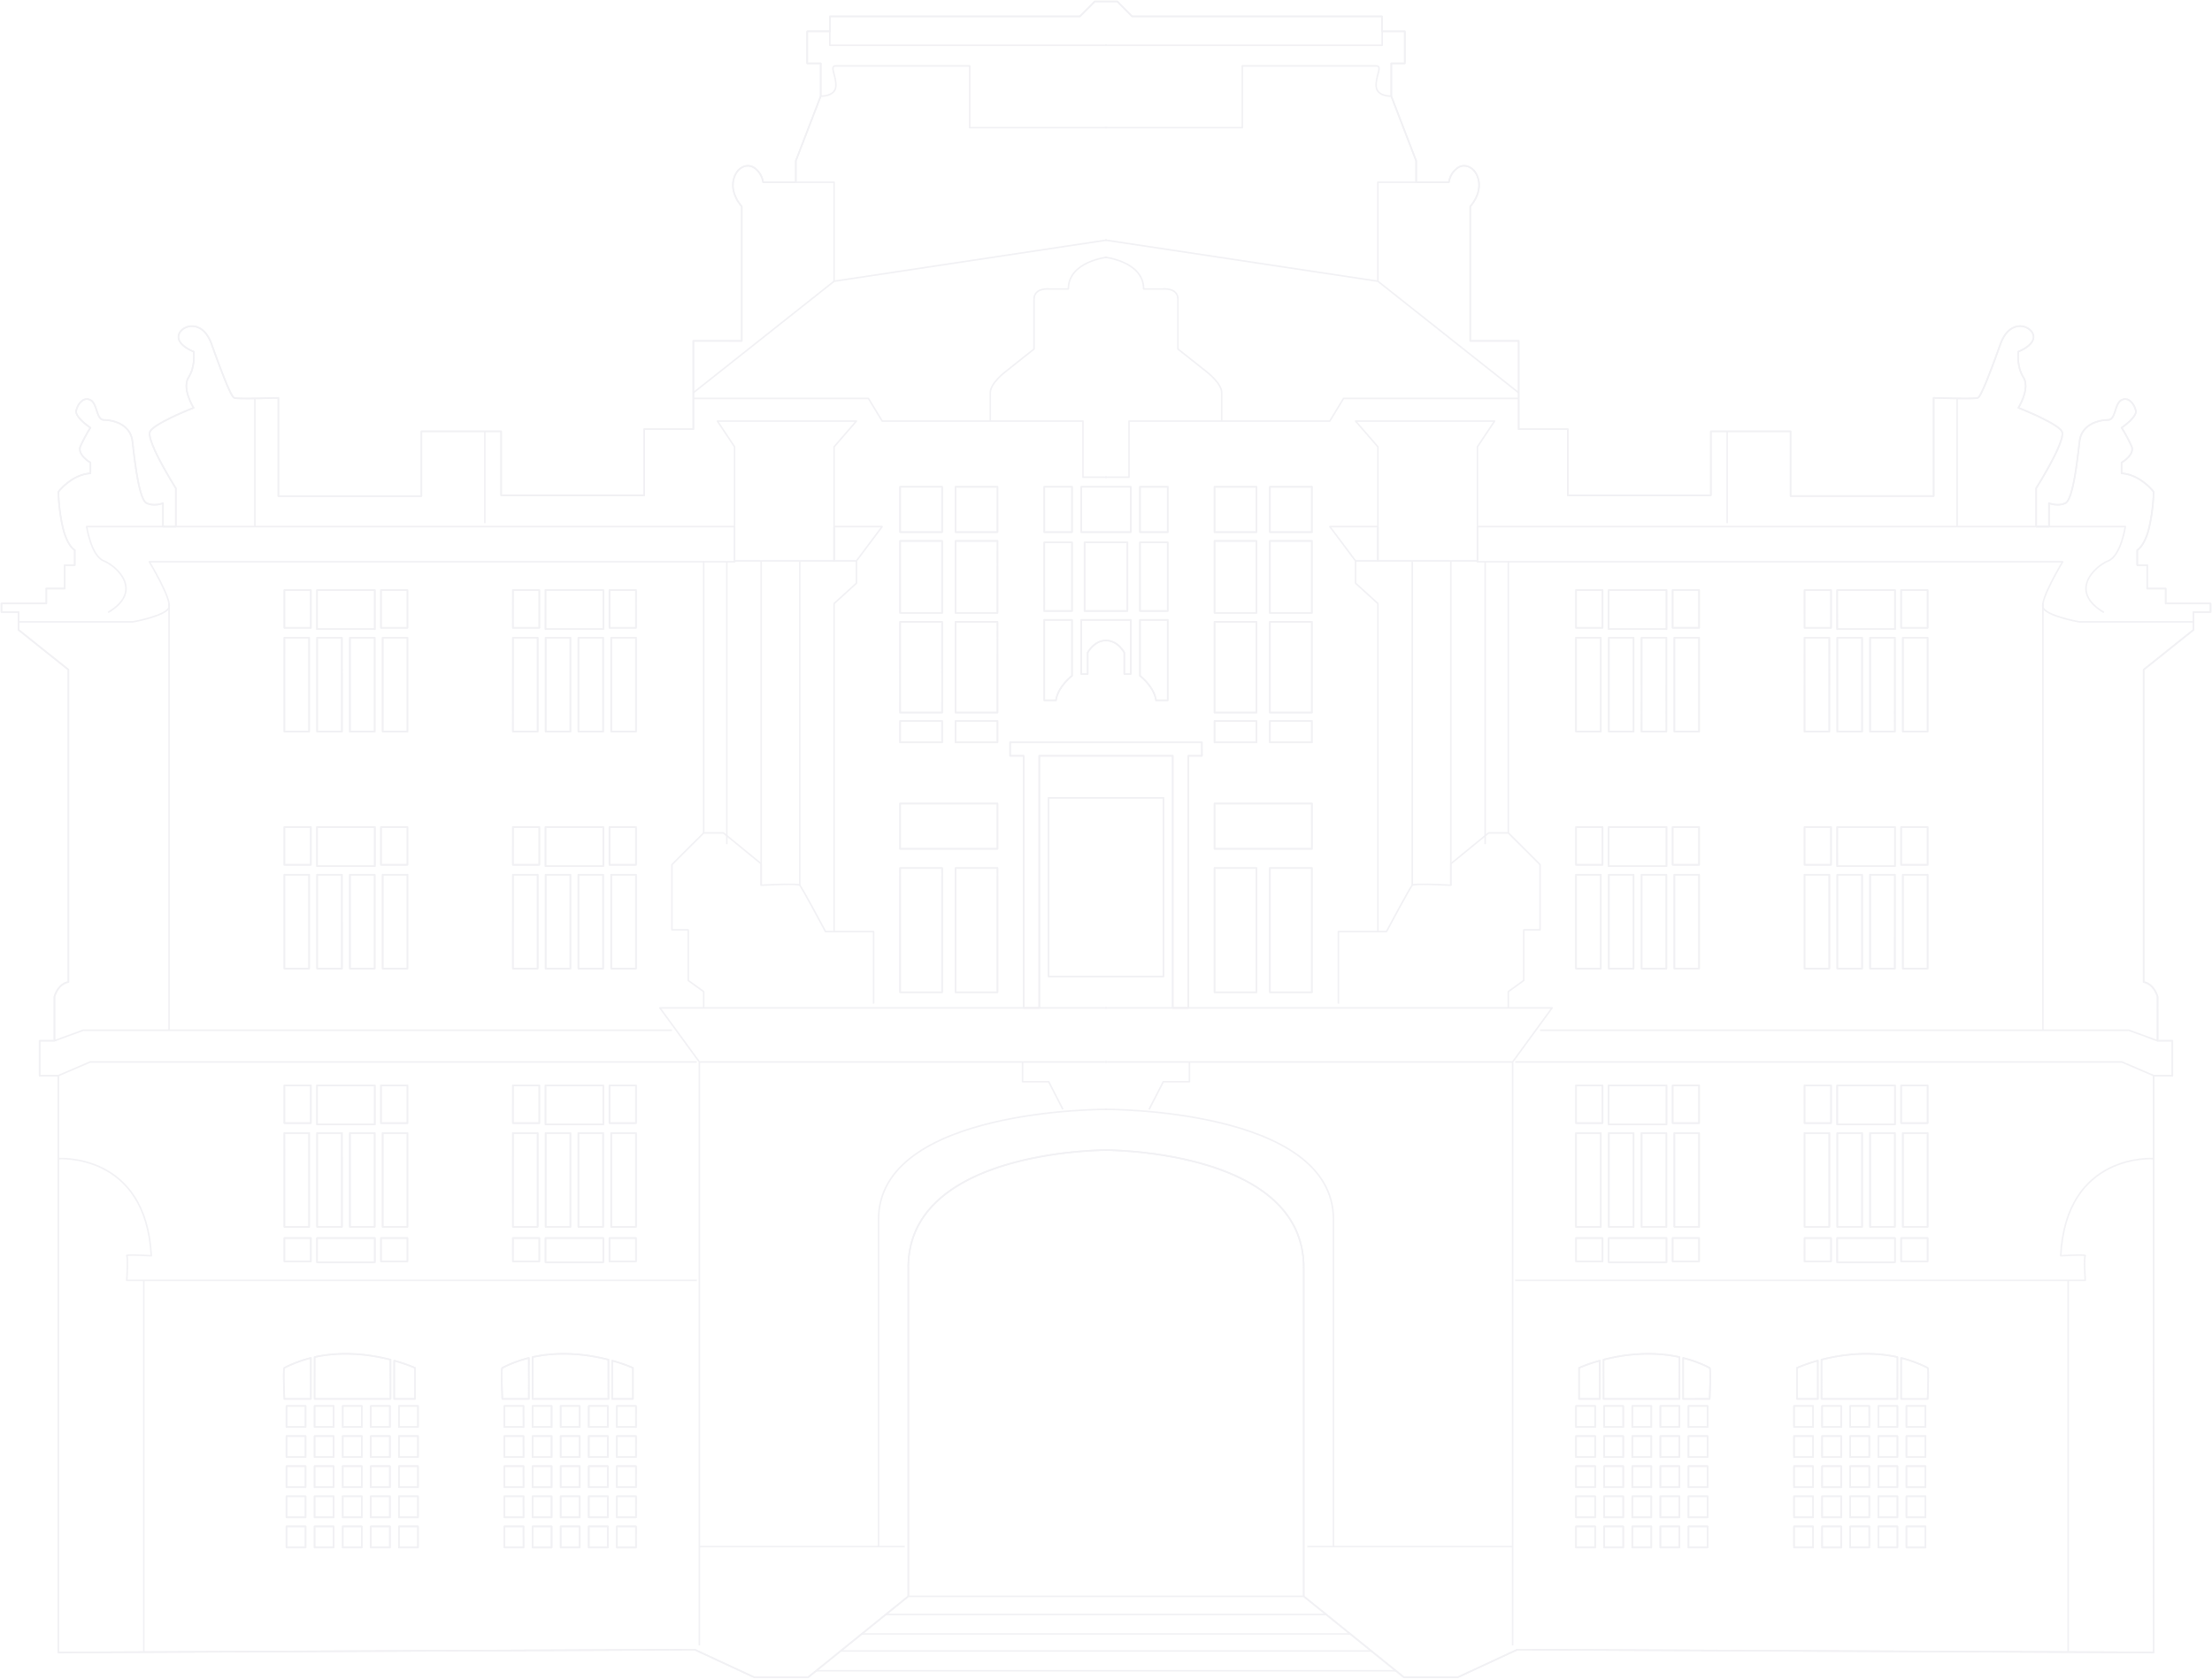 <svg xmlns="http://www.w3.org/2000/svg" xmlns:xlink="http://www.w3.org/1999/xlink" width="1095.961" height="831.99" viewBox="0 0 1095.961 831.99">
  <defs>
    <clipPath id="clip-path">
      <rect id="Rectangle_1450" data-name="Rectangle 1450" width="1095.961" height="831.99" fill="none" stroke="#dcdbe3" stroke-width="1"/>
    </clipPath>
  </defs>
  <g id="Group_1171" data-name="Group 1171" opacity="0.4">
    <g id="Group_1170" data-name="Group 1170" clip-path="url(#clip-path)">
      <path id="Path_263" data-name="Path 263" d="M1072.683,298.743v-7.4h-9.169V279.7h-4.94V272.29s3.882-2.116,6-11.634a88.588,88.588,0,0,0,2.118-17.283s-6.349-8.463-15.873-9.167v-5.295s6.706-3.876,4.942-8.109a71.073,71.073,0,0,0-4.942-9.165s7.768-5.3,7.055-8.463-3.527-7.061-7.055-5.3-2.818,9.878-6.7,9.878-13.049,1.761-14.109,10.582-3.172,28.917-7.05,30.681-8.113,0-8.113,0v11.638H1008.5V241.61s15.163-23.983,12.7-28.21-21.508-11.642-21.508-11.642,5.988-9.526,2.465-15.167-2.465-12.694-2.465-12.694,8.463-3.175,7.4-8.111-11.632-8.463-16.223,4.231-9.519,26.095-11.283,26.8-21.869,0-21.869,0v48.666H886.824V213.4h-39.5v31.737H776.44v-32.8H752.1v-43.73H728.12V101.951s5.289-5.644,4.231-12.343-6.7-9.521-10.58-6.7a10.568,10.568,0,0,0-4.231,7.059H701.316V79.381L688.972,47.289V31.062h6.7V15.189H684.385v-7.4H560.6L553.19.375h-11.1l-7.4,7.411H410.89v7.4H399.607V31.062h6.7V47.289L393.962,79.381V89.963H377.738a10.568,10.568,0,0,0-4.231-7.059c-3.88-2.816-9.522,0-10.58,6.7s4.231,12.343,4.231,12.343v66.655H343.173v43.73h-24.33v32.8H247.952V213.4h-39.5v32.088H137.566V196.822s-20.1.7-21.865,0-6.7-14.109-11.289-26.8-15.163-9.171-16.223-4.231,7.4,8.111,7.4,8.111,1.058,7.052-2.465,12.694,2.465,15.167,2.465,15.167-19.041,7.407-21.51,11.642,12.7,28.21,12.7,28.21v19.045H80.431V249.017s-4.229,1.762-8.111,0-5.994-21.869-7.052-30.681-10.229-10.582-14.109-10.582-3.174-8.108-6.7-9.878-6.347,2.118-7.052,5.3,7.052,8.463,7.052,8.463a71.5,71.5,0,0,0-4.934,9.165c-1.766,4.233,4.934,8.109,4.934,8.109v5.295c-9.521.7-15.866,9.167-15.866,9.167A88.741,88.741,0,0,0,30.7,260.655c2.118,9.519,5.994,11.634,5.994,11.634V279.7h-4.94v11.638H22.592v7.4H.375v4.235H8.838v8.814l24.7,19.75V486.3c-5.394,1.081-6.9,7.336-6.9,7.336v21.781H19.3v17.3h9.213V818.552l315.37-1.371,29.623,13.752h26.452l49.726-40.2V627.793c0-56.568,91.285-58.1,97.949-58.191,6.67.1,97.959,1.623,97.959,58.191V790.729l49.726,40.2h26.452l29.621-13.752,315.37,1.371V532.719h9.213v-17.3h-7.332V493.636s-1.508-6.255-6.9-7.336V331.542l24.7-19.75v-8.814h8.465v-4.235Zm-884.276-6.66h13.126v18.694H188.407Zm13.126,70.127h-12.27V315.686h12.27Zm-13.126,47.316h13.126V428.22H188.407Zm13.126,70.129h-12.27v-46.53h12.27ZM188.407,537.54h13.126v18.694H188.407Zm13.126,70.119h-12.27V561.132h12.27Zm-13.126,5.528h13.126v11.55H188.407Zm-31.678-321.1h28.632v19.356H156.729ZM185.3,362.21H173.03V315.686H185.3Zm-16.238,0H156.79V315.686h12.268Zm-12.329,47.316h28.632v19.354H156.729ZM185.3,479.655H173.03v-46.53H185.3Zm-16.238,0H156.79v-46.53h12.268ZM156.729,537.54h28.632v19.354H156.729ZM185.3,607.659H173.03V561.132H185.3Zm-16.238,0H156.79V561.132h12.268Zm-12.329,5.528h28.632v11.961H156.729Zm-16.173-297.5h12.272V362.21H140.556Zm0,117.439h12.272v46.53H140.556Zm0,128.006h12.272v46.528H140.556ZM151.05,766.525H141.6V756.084h9.452Zm0-14.917H141.6V741.161h9.452Zm0-14.922H141.6V726.245h9.452Zm0-14.915H141.6V711.328h9.452Zm0-14.915H141.6V696.413h9.452Zm2.631-13.928H140.556s-.686-15.064,0-15.413a60.873,60.873,0,0,1,13.126-4.9Zm0-68.191H140.556v-11.55h13.126Zm0-68.5H140.556V537.54h13.126Zm0-128.014H140.556V409.526h13.126Zm0-117.443H140.556V292.083h13.126ZM164.97,766.525h-9.448V756.084h9.448Zm0-14.917h-9.448V741.161h9.448Zm0-14.922h-9.448V726.245h9.448Zm0-14.915h-9.448V711.328h9.448Zm0-14.915h-9.448V696.413h9.448ZM178.9,766.525H169.45V756.084H178.9Zm0-14.917H169.45V741.161H178.9Zm0-14.922H169.45V726.245H178.9Zm0-14.915H169.45V711.328H178.9Zm0-14.915H169.45V696.413H178.9Zm13.928,59.669h-9.45V756.084h9.45Zm0-14.917h-9.45V741.161h9.45Zm0-14.922h-9.45V726.245h9.45Zm0-14.915h-9.45V711.328h9.45Zm0-14.915h-9.45V696.413h9.45Zm.3-13.928h-37.6V672.176c14.376-3.154,28.2-1.127,37.6,1.287Zm1.846-18.971a75.947,75.947,0,0,1,10.281,3.557v15.413H194.97Zm11.776,92.567H197.3V756.084h9.45Zm0-14.917H197.3V741.161h9.45Zm0-14.922H197.3V726.245h9.45Zm0-14.915H197.3V711.328h9.45Zm0-14.915H197.3V696.413h9.45Zm63.192-414.773h28.629v19.356H269.937ZM298.5,362.21H286.238V315.686H298.5Zm-16.236,0H270V315.686h12.27Zm-12.331,47.316h28.629v19.354H269.937ZM298.5,479.655H286.238v-46.53H298.5Zm-16.236,0H270v-46.53h12.27ZM269.937,537.54h28.629v19.354H269.937ZM298.5,607.659H286.238V561.132H298.5Zm-16.236,0H270V561.132h12.27Zm-12.331,5.528h28.629v11.961H269.937Zm-16.173-321.1h13.124v18.694H253.764Zm0,23.6h12.272V362.21H253.764Zm0,93.84h13.124V428.22H253.764Zm0,23.6h12.272v46.53H253.764Zm0,104.415h13.124v18.694H253.764Zm0,23.591h12.272v46.528H253.764Zm0,52.056h13.124v11.55H253.764Zm5.283,153.337H249.6V756.084h9.448Zm0-14.917H249.6V741.161h9.448Zm0-14.922H249.6V726.245h9.448Zm0-14.915H249.6V711.328h9.448Zm0-14.915H249.6V696.413h9.448Zm2.629-13.928H248.551s-.682-15.064,0-15.413a60.873,60.873,0,0,1,13.126-4.9Zm11.293,73.6h-9.448V756.084h9.448Zm0-14.917h-9.448V741.161h9.448Zm0-14.922h-9.448V726.245h9.448Zm0-14.915h-9.448V711.328h9.448Zm0-14.915h-9.448V696.413h9.448Zm13.924,59.669h-9.446V756.084h9.446Zm0-14.917h-9.446V741.161h9.446Zm0-14.922h-9.446V726.245h9.446Zm0-14.915h-9.446V711.328h9.446Zm0-14.915h-9.446V696.413h9.446Zm13.926,59.669h-9.446V756.084h9.446Zm0-14.917h-9.446V741.161h9.446Zm0-14.922h-9.446V726.245h9.446Zm0-14.915h-9.446V711.328h9.446Zm0-14.915h-9.446V696.413h9.446Zm.306-13.928h-37.6V672.176c14.374-3.154,28.193-1.127,37.6,1.287Zm13.62,73.6H305.3V756.084h9.448Zm-11.778-73.6V673.958a75.7,75.7,0,0,1,10.281,3.557v15.413Zm11.778,58.68H305.3V741.161h9.448Zm0-14.922H305.3V726.245h9.448Zm0-14.915H305.3V711.328h9.448Zm0-14.915H305.3V696.413h9.448Zm0-82.118H301.621v-11.55h13.124Zm0-17.078H302.472V561.132h12.272Zm0-51.426H301.621V537.54h13.124Zm0-76.579H302.472v-46.53h12.272Zm0-51.435H301.621V409.526h13.124Zm0-66.01H302.472V315.686h12.272Zm0-51.433H301.621V292.083h13.124ZM601.4,240.908h20.8v22.455H601.4Zm0,26.816h20.8v35.657H601.4Zm0,40.095h20.8V352.8H601.4Zm0,49.144h20.8v10.6H601.4ZM564.473,240.908h13.756v22.455H564.473Zm0,27.557h13.756v33.977H564.473Zm0,38.392h13.756v39.852h-5.816c-.886-6.7-7.94-12.167-7.94-12.167Zm-29.085-65.949h24.5v22.455h-24.5Zm22.868,27.557v33.979H537.019V268.465h21.237Zm-22.868,38.392h24.5v26.8h-3.174V323.079s-3.028-5.728-8.633-5.992v0c-.153-.006-.3,0-.449,0s-.288-.01-.439,0v0c-5.6.264-8.633,5.992-8.633,5.992v10.578h-3.174Zm-18.34-65.949h13.758v22.455H517.048Zm0,27.557h13.758v33.977H517.048Zm0,38.392h13.758v27.685s-7.055,5.465-7.94,12.167h-5.818Zm-71.419-65.949h20.8v22.455h-20.8Zm0,26.816h20.8v35.657h-20.8Zm0,40.095h20.8V352.8h-20.8Zm0,49.144h20.8v10.6h-20.8Zm20.8,134.439h-20.8V429.845h20.8Zm27.447,0h-20.8V429.845h20.8Zm0-71.1H445.63V397.858h48.244Zm0-52.739h-20.8v-10.6h20.8Zm0-14.768h-20.8V307.817h20.8Zm0-49.417h-20.8V267.724h20.8Zm0-40.018h-20.8V240.908h20.8Zm82.238,220.185h-56.95V395.028h56.95ZM595.154,374.22h-6.7V499.145H580.7V374.22H514.581V499.145h-7.762V374.22h-6.7v-6.654h95.034ZM622.208,491.4H601.4V429.845h20.8Zm27.439,0h-20.8V429.845h20.8Zm0-71.1H601.4V397.858h48.242Zm0-52.739h-20.8v-10.6h20.8Zm0-14.768h-20.8V307.817h20.8Zm0-49.417h-20.8V267.724h20.8Zm0-40.018h-20.8V240.908h20.8Zm178.741,28.72h13.12v18.694h-13.12Zm13.12,70.127H829.241V315.686h12.266Zm-13.12,47.316h13.12V428.22h-13.12Zm13.12,70.129H829.241v-46.53h12.266Zm-13.12,57.885h13.12v18.694h-13.12Zm13.12,70.119H829.241V561.132h12.266Zm-13.12,5.528h13.12v11.55h-13.12ZM796.7,292.083H825.34v19.356H796.7Zm28.575,70.127h-12.27V315.686h12.27Zm-16.238,0H796.767V315.686h12.272ZM796.7,409.526H825.34v19.354H796.7Zm28.575,70.129h-12.27v-46.53h12.27Zm-16.238,0H796.767v-46.53h12.272ZM796.7,537.54H825.34v19.354H796.7Zm28.575,70.119h-12.27V561.132h12.27Zm-16.238,0H796.767V561.132h12.272ZM796.7,613.187H825.34v11.961H796.7Zm-16.169-297.5H792.8V362.21h-12.27Zm0,117.439H792.8v46.53h-12.27Zm0,128.006H792.8v46.528h-12.27Zm9.448,205.393h-9.448V756.084h9.448Zm0-14.917h-9.448V741.161h9.448Zm0-14.922h-9.448V726.245h9.448Zm0-14.915h-9.448V711.328h9.448Zm0-14.915h-9.448V696.413h9.448Zm2.324-13.928H782.029V677.515a75.892,75.892,0,0,1,10.275-3.557Zm1.356-68.191H780.534v-11.55H793.66Zm0-68.5H780.534V537.54H793.66Zm0-128.014H780.534V409.526H793.66Zm0-117.443H780.534V292.083H793.66ZM803.9,766.525h-9.448V756.084H803.9Zm0-14.917h-9.448V741.161H803.9Zm0-14.922h-9.448V726.245H803.9Zm0-14.915h-9.448V711.328H803.9Zm0-14.915h-9.448V696.413H803.9Zm13.924,59.669h-9.444V756.084h9.444Zm0-14.917h-9.444V741.161h9.444Zm0-14.922h-9.444V726.245h9.444Zm0-14.915h-9.444V711.328h9.444Zm0-14.915h-9.444V696.413h9.444Zm13.926,59.669h-9.446V756.084h9.446Zm0-14.917h-9.446V741.161h9.446Zm0-14.922h-9.446V726.245h9.446Zm0-14.915h-9.446V711.328h9.446Zm0-14.915h-9.446V696.413h9.446Zm0-13.928h-37.6V673.463c9.406-2.414,23.227-4.441,37.6-1.287Zm13.926,73.6h-9.45V756.084h9.45Zm0-14.917h-9.45V741.161h9.45Zm0-14.922h-9.45V726.245h9.45Zm0-14.915h-9.45V711.328h9.45Zm0-14.915h-9.45V696.413h9.45Zm1.045-13.928H833.6V672.619a60.8,60.8,0,0,1,13.12,4.9C847.407,677.865,846.722,692.928,846.722,692.928ZM941.6,292.083h13.124v18.694H941.6Zm13.124,70.127h-12.27V315.686h12.27ZM941.6,409.526h13.124V428.22H941.6Zm13.124,70.129h-12.27v-46.53h12.27ZM941.6,537.54h13.124v18.694H941.6Zm13.124,70.119h-12.27V561.132h12.27ZM941.6,613.187h13.124v11.55H941.6Zm-31.682-321.1h28.634v19.356H909.914Zm28.573,70.127H926.211V315.686h12.276Zm-16.238,0H909.975V315.686h12.274Zm-12.335,47.316h28.634v19.354H909.914Zm28.573,70.129H926.211v-46.53h12.276Zm-16.238,0H909.975v-46.53h12.274ZM909.914,537.54h28.634v19.354H909.914Zm28.573,70.119H926.211V561.132h12.276Zm-16.238,0H909.975V561.132h12.274Zm-12.335,5.528h28.634v11.961H909.914Zm-16.171-321.1h13.124v18.694H893.742Zm0,23.6h12.27V362.21h-12.27Zm0,93.84h13.124V428.22H893.742Zm0,23.6h12.27v46.53h-12.27Zm0,104.415h13.124v18.694H893.742Zm0,23.591h12.27v46.528h-12.27Zm0,52.056h13.124v11.55H893.742Zm4.235,153.337h-9.444V756.084h9.444Zm0-14.917h-9.444V741.161h9.444Zm0-14.922h-9.444V726.245h9.444Zm0-14.915h-9.444V711.328h9.444Zm0-14.915h-9.444V696.413h9.444Zm2.326-13.928H890.028V677.515a75.892,75.892,0,0,1,10.275-3.557Zm11.6,73.6h-9.448V756.084H911.9Zm0-14.917h-9.448V741.161H911.9Zm0-14.922h-9.448V726.245H911.9Zm0-14.915h-9.448V711.328H911.9Zm0-14.915h-9.448V696.413H911.9Zm13.922,59.669h-9.45V756.084h9.45Zm0-14.917h-9.45V741.161h9.45Zm0-14.922h-9.45V726.245h9.45Zm0-14.915h-9.45V711.328h9.45Zm0-14.915h-9.45V696.413h9.45Zm13.922,59.669H930.3V756.084h9.45Zm0-14.917H930.3V741.161h9.45Zm0-14.922H930.3V726.245h9.45Zm0-14.915H930.3V711.328h9.45Zm0-14.915H930.3V696.413h9.45Zm0-13.928h-37.6V673.463c9.406-2.414,23.225-4.441,37.6-1.287Zm13.926,73.6h-9.444V756.084h9.444Zm0-14.917h-9.444V741.161h9.444Zm0-14.922h-9.444V726.245h9.444Zm0-14.915h-9.444V711.328h9.444Zm0-14.915h-9.444V696.413h9.444Zm1.046-13.928H941.6V672.619a60.857,60.857,0,0,1,13.124,4.9C955.406,677.865,954.719,692.928,954.719,692.928Z" transform="translate(0.341 0.341)" fill="none" stroke="#dcdbe3" stroke-linejoin="round" stroke-width="0.75"/>
      <path id="Path_264" data-name="Path 264" d="M4.807,183.866H61.533s16.58-2.975,17.853-7.227S69.61,154.1,69.61,154.1H359.577V136.668H38.57s2.129,14.462,8.5,17.011,19.981,14.882,2.127,25.508" transform="translate(4.372 124.294)" fill="none" stroke="#dcdbe3" stroke-linejoin="round" stroke-width="0.75"/>
      <line id="Line_75" data-name="Line 75" y2="45.525" transform="translate(240.223 213.741)" fill="none" stroke="#dcdbe3" stroke-linejoin="round" stroke-width="0.75"/>
      <line id="Line_76" data-name="Line 76" y2="63.514" transform="translate(126.295 197.448)" fill="none" stroke="#dcdbe3" stroke-linejoin="round" stroke-width="0.75"/>
      <path id="Path_265" data-name="Path 265" d="M206.5,47.293h18.967V96.356L360.62,75.95" transform="translate(187.804 43.011)" fill="none" stroke="#dcdbe3" stroke-linejoin="round" stroke-width="0.75"/>
      <path id="Path_266" data-name="Path 266" d="M212.964,32.079s7.046.328,7.472-4.774-3.4-10.206,0-10.206h66.329V47.708h67.977" transform="translate(193.682 15.551)" fill="none" stroke="#dcdbe3" stroke-linejoin="round" stroke-width="0.75"/>
      <path id="Path_267" data-name="Path 267" d="M352.6,15.049H215.319V8.133" transform="translate(195.824 7.397)" fill="none" stroke="#dcdbe3" stroke-linejoin="round" stroke-width="0.75"/>
      <line id="Line_77" data-name="Line 77" y1="55.271" x2="69.756" transform="translate(343.514 139.367)" fill="none" stroke="#dcdbe3" stroke-linejoin="round" stroke-width="0.75"/>
      <path id="Path_268" data-name="Path 268" d="M384.811,142.461H372.957V114.627H273.468L266.663,103.4H179.9" transform="translate(163.613 94.043)" fill="none" stroke="#dcdbe3" stroke-linejoin="round" stroke-width="0.75"/>
      <path id="Path_269" data-name="Path 269" d="M314.731,66.756s-19.085,2.119-19.085,15.724h-9.351s-7.655-.85-7.655,5.106v24.657l-14.455,11.48s-7.227,5.526-7.227,10.2V147.96" transform="translate(233.693 60.712)" fill="none" stroke="#dcdbe3" stroke-linejoin="round" stroke-width="0.75"/>
      <path id="Path_270" data-name="Path 270" d="M186.149,109.282h68.88l-11.054,12.751v56.552H194.654V122.034Z" transform="translate(169.295 99.388)" fill="none" stroke="#dcdbe3" stroke-linejoin="round" stroke-width="0.75"/>
      <path id="Path_271" data-name="Path 271" d="M216.433,136.668h23.8L227.487,153.68H216.433Z" transform="translate(196.837 124.294)" fill="none" stroke="#dcdbe3" stroke-linejoin="round" stroke-width="0.75"/>
      <line id="Line_78" data-name="Line 78" y2="211.465" transform="translate(83.764 299.077)" fill="none" stroke="#dcdbe3" stroke-linejoin="round" stroke-width="0.75"/>
      <path id="Path_272" data-name="Path 272" d="M14.125,272.592,28.4,267.375H320.062" transform="translate(12.846 243.167)" fill="none" stroke="#dcdbe3" stroke-linejoin="round" stroke-width="0.75"/>
      <path id="Path_273" data-name="Path 273" d="M15.111,282.4,30.9,275.614H331.5" transform="translate(13.743 250.659)" fill="none" stroke="#dcdbe3" stroke-linejoin="round" stroke-width="0.75"/>
      <path id="Path_274" data-name="Path 274" d="M392.7,261.585H171.229l19.561,26.788H392.7" transform="translate(155.726 237.901)" fill="none" stroke="#dcdbe3" stroke-linejoin="round" stroke-width="0.75"/>
      <path id="Path_275" data-name="Path 275" d="M190.082,302.893v-8.077l-7.653-5.528V264.205h-8.083V231.889l15.736-15.724h9.782l18.705,15.3V242.1s18.069-1.069,19.131,0,12.753,22.956,12.753,22.956h23.809v35.718" transform="translate(158.561 196.593)" fill="none" stroke="#dcdbe3" stroke-linejoin="round" stroke-width="0.75"/>
      <line id="Line_79" data-name="Line 79" y2="134.785" transform="translate(348.642 277.974)" fill="none" stroke="#dcdbe3" stroke-linejoin="round" stroke-width="0.75"/>
      <line id="Line_80" data-name="Line 80" y2="139.94" transform="translate(360.124 278.397)" fill="none" stroke="#dcdbe3" stroke-linejoin="round" stroke-width="0.75"/>
      <line id="Line_81" data-name="Line 81" y1="160.719" transform="translate(377.129 277.974)" fill="none" stroke="#dcdbe3" stroke-linejoin="round" stroke-width="0.75"/>
      <line id="Line_82" data-name="Line 82" y1="160.297" transform="translate(396.26 278.396)" fill="none" stroke="#dcdbe3" stroke-linejoin="round" stroke-width="0.75"/>
      <path id="Path_276" data-name="Path 276" d="M227.487,145.577v11.056L216.433,166.68V329.252" transform="translate(196.837 132.396)" fill="none" stroke="#dcdbe3" stroke-linejoin="round" stroke-width="0.75"/>
      <line id="Line_83" data-name="Line 83" y2="289.134" transform="translate(346.516 526.273)" fill="none" stroke="#dcdbe3" stroke-linejoin="round" stroke-width="0.75"/>
      <path id="Path_277" data-name="Path 277" d="M15.111,300.72s43.455-3.179,46.1,48.136c0,0-12.961-.8-12.167,0s0,12.169,0,12.169H331.5" transform="translate(13.743 273.458)" fill="none" stroke="#dcdbe3" stroke-linejoin="round" stroke-width="0.75"/>
      <line id="Line_84" data-name="Line 84" y1="184.223" transform="translate(71.254 634.485)" fill="none" stroke="#dcdbe3" stroke-linejoin="round" stroke-width="0.75"/>
      <path id="Path_278" data-name="Path 278" d="M265.338,275.614v9.794h12.938l7.027,13.687" transform="translate(241.314 250.66)" fill="none" stroke="#dcdbe3" stroke-linejoin="round" stroke-width="0.75"/>
      <path id="Path_279" data-name="Path 279" d="M341.1,287.911s-113.139-.714-113.139,54.553V504.6" transform="translate(207.322 261.843)" fill="none" stroke="#dcdbe3" stroke-linejoin="round" stroke-width="0.75"/>
      <line id="Line_85" data-name="Line 85" x1="101.684" transform="translate(346.515 766.445)" fill="none" stroke="#dcdbe3" stroke-linejoin="round" stroke-width="0.75"/>
      <path id="Path_280" data-name="Path 280" d="M738.131,183.866H681.4s-16.588-2.975-17.861-7.227,9.78-22.535,9.78-22.535H383.359V136.668H704.368s-2.133,14.462-8.507,17.011-19.986,14.882-2.129,25.508" transform="translate(348.649 124.294)" fill="none" stroke="#dcdbe3" stroke-linejoin="round" stroke-width="0.75"/>
      <line id="Line_86" data-name="Line 86" y2="45.525" transform="translate(855.738 213.741)" fill="none" stroke="#dcdbe3" stroke-linejoin="round" stroke-width="0.75"/>
      <line id="Line_87" data-name="Line 87" y2="63.514" transform="translate(969.662 197.448)" fill="none" stroke="#dcdbe3" stroke-linejoin="round" stroke-width="0.75"/>
      <path id="Path_281" data-name="Path 281" d="M440.871,47.293H421.9V96.356L286.749,75.95" transform="translate(260.786 43.011)" fill="none" stroke="#dcdbe3" stroke-linejoin="round" stroke-width="0.75"/>
      <path id="Path_282" data-name="Path 282" d="M428.526,32.079s-7.048.328-7.47-4.774,3.395-10.206,0-10.206H354.726V47.708H286.749" transform="translate(260.787 15.551)" fill="none" stroke="#dcdbe3" stroke-linejoin="round" stroke-width="0.75"/>
      <path id="Path_283" data-name="Path 283" d="M286.749,15.049H424.029V8.133" transform="translate(260.786 7.397)" fill="none" stroke="#dcdbe3" stroke-linejoin="round" stroke-width="0.75"/>
      <line id="Line_88" data-name="Line 88" x1="69.753" y1="55.271" transform="translate(682.69 139.367)" fill="none" stroke="#dcdbe3" stroke-linejoin="round" stroke-width="0.75"/>
      <path id="Path_284" data-name="Path 284" d="M286.749,142.461H298.6V114.627h99.489l6.8-11.222h86.764" transform="translate(260.786 94.043)" fill="none" stroke="#dcdbe3" stroke-linejoin="round" stroke-width="0.75"/>
      <path id="Path_285" data-name="Path 285" d="M286.749,66.756s19.085,2.119,19.085,15.724h9.351s7.651-.85,7.651,5.106v24.657l14.46,11.48s7.224,5.526,7.224,10.2V147.96" transform="translate(260.787 60.712)" fill="none" stroke="#dcdbe3" stroke-linejoin="round" stroke-width="0.75"/>
      <path id="Path_286" data-name="Path 286" d="M420.616,109.282H351.74L362.8,122.034v56.552h49.319V122.034Z" transform="translate(319.893 99.388)" fill="none" stroke="#dcdbe3" stroke-linejoin="round" stroke-width="0.75"/>
      <path id="Path_287" data-name="Path 287" d="M368.87,136.668H345.061l12.755,17.011H368.87Z" transform="translate(313.819 124.294)" fill="none" stroke="#dcdbe3" stroke-linejoin="round" stroke-width="0.75"/>
      <line id="Line_89" data-name="Line 89" y2="211.465" transform="translate(1012.186 299.077)" fill="none" stroke="#dcdbe3" stroke-linejoin="round" stroke-width="0.75"/>
      <path id="Path_288" data-name="Path 288" d="M705.551,272.592l-14.273-5.217H399.615" transform="translate(363.434 243.167)" fill="none" stroke="#dcdbe3" stroke-linejoin="round" stroke-width="0.75"/>
      <path id="Path_289" data-name="Path 289" d="M709.54,282.4l-15.789-6.788H393.16" transform="translate(357.563 250.659)" fill="none" stroke="#dcdbe3" stroke-linejoin="round" stroke-width="0.75"/>
      <path id="Path_290" data-name="Path 290" d="M286.749,261.585H508.212l-19.555,26.788H286.749" transform="translate(260.786 237.901)" fill="none" stroke="#dcdbe3" stroke-linejoin="round" stroke-width="0.75"/>
      <path id="Path_291" data-name="Path 291" d="M431.472,302.893v-8.077l7.651-5.528V264.205H447.2V231.889l-15.732-15.724H421.69l-18.7,15.3V242.1s-18.073-1.069-19.133,0S371.1,265.055,371.1,265.055H347.288v35.718" transform="translate(315.844 196.593)" fill="none" stroke="#dcdbe3" stroke-linejoin="round" stroke-width="0.75"/>
      <line id="Line_90" data-name="Line 90" y2="134.785" transform="translate(747.317 277.974)" fill="none" stroke="#dcdbe3" stroke-linejoin="round" stroke-width="0.75"/>
      <line id="Line_91" data-name="Line 91" y2="139.94" transform="translate(735.838 278.397)" fill="none" stroke="#dcdbe3" stroke-linejoin="round" stroke-width="0.75"/>
      <line id="Line_92" data-name="Line 92" y1="160.719" transform="translate(718.832 277.974)" fill="none" stroke="#dcdbe3" stroke-linejoin="round" stroke-width="0.75"/>
      <line id="Line_93" data-name="Line 93" y1="160.297" transform="translate(699.698 278.396)" fill="none" stroke="#dcdbe3" stroke-linejoin="round" stroke-width="0.75"/>
      <path id="Path_292" data-name="Path 292" d="M351.741,145.577v11.056l11.054,10.048V329.252" transform="translate(319.894 132.396)" fill="none" stroke="#dcdbe3" stroke-linejoin="round" stroke-width="0.75"/>
      <line id="Line_94" data-name="Line 94" y2="289.134" transform="translate(749.443 526.273)" fill="none" stroke="#dcdbe3" stroke-linejoin="round" stroke-width="0.75"/>
      <path id="Path_293" data-name="Path 293" d="M709.54,300.72s-43.454-3.179-46.1,48.136c0,0,12.961-.8,12.169,0s0,12.169,0,12.169H393.16" transform="translate(357.563 273.458)" fill="none" stroke="#dcdbe3" stroke-linejoin="round" stroke-width="0.75"/>
      <line id="Line_95" data-name="Line 95" y1="184.223" transform="translate(1024.704 634.485)" fill="none" stroke="#dcdbe3" stroke-linejoin="round" stroke-width="0.75"/>
      <path id="Path_294" data-name="Path 294" d="M1072.683,298.743v-7.4h-9.169V279.7h-4.94V272.29s3.882-2.116,6-11.634a88.588,88.588,0,0,0,2.118-17.283s-6.349-8.463-15.873-9.167v-5.295s6.706-3.876,4.942-8.109a71.073,71.073,0,0,0-4.942-9.165s7.768-5.3,7.055-8.463-3.527-7.061-7.055-5.3-2.818,9.878-6.7,9.878-13.049,1.761-14.109,10.582-3.172,28.917-7.05,30.681-8.113,0-8.113,0v11.638H1008.5V241.61s15.163-23.983,12.7-28.21-21.508-11.642-21.508-11.642,5.988-9.526,2.465-15.167-2.465-12.694-2.465-12.694,8.463-3.175,7.4-8.111-11.632-8.463-16.223,4.231-9.519,26.095-11.283,26.8-21.869,0-21.869,0v48.666H886.824V213.4h-39.5v31.737H776.44v-32.8H752.1v-43.73H728.12V101.951s5.289-5.644,4.231-12.343-6.7-9.521-10.58-6.7a10.568,10.568,0,0,0-4.231,7.059H701.316V79.381L688.972,47.289V31.062h6.7V15.189H684.385v-7.4H560.6L553.19.375h-11.1l-7.4,7.411H410.89v7.4H399.607V31.062h6.7V47.289L393.962,79.381V89.963H377.738a10.568,10.568,0,0,0-4.231-7.059c-3.88-2.816-9.522,0-10.58,6.7s4.231,12.343,4.231,12.343v66.655H343.173v43.73h-24.33v32.8H247.952V213.4h-39.5v32.088H137.566V196.822s-20.1.7-21.865,0-6.7-14.109-11.289-26.8-15.163-9.171-16.223-4.231,7.4,8.111,7.4,8.111,1.058,7.052-2.465,12.694,2.465,15.167,2.465,15.167-19.041,7.407-21.51,11.642,12.7,28.21,12.7,28.21v19.045H80.431V249.017s-4.229,1.762-8.111,0-5.994-21.869-7.052-30.681-10.229-10.582-14.109-10.582-3.174-8.108-6.7-9.878-6.347,2.118-7.052,5.3,7.052,8.463,7.052,8.463a71.5,71.5,0,0,0-4.934,9.165c-1.766,4.233,4.934,8.109,4.934,8.109v5.295c-9.521.7-15.866,9.167-15.866,9.167A88.741,88.741,0,0,0,30.7,260.655c2.118,9.519,5.994,11.634,5.994,11.634V279.7h-4.94v11.638H22.592v7.4H.375v4.235H8.838v8.814l24.7,19.75V486.3c-5.394,1.081-6.9,7.336-6.9,7.336v21.781H19.3v17.3h9.213V818.552l315.37-1.371,29.623,13.752h26.452l49.726-40.2V627.793c0-56.568,91.285-58.1,97.949-58.191,6.67.1,97.959,1.623,97.959,58.191V790.729l49.726,40.2h26.452l29.621-13.752,315.37,1.371V532.719h9.213v-17.3h-7.332V493.636s-1.508-6.255-6.9-7.336V331.542l24.7-19.75v-8.814h8.465v-4.235Zm-884.276-6.66h13.126v18.694H188.407Zm13.126,70.127h-12.27V315.686h12.27Zm-13.126,47.316h13.126V428.22H188.407Zm13.126,70.129h-12.27v-46.53h12.27ZM188.407,537.54h13.126v18.694H188.407Zm13.126,70.119h-12.27V561.132h12.27Zm-13.126,5.528h13.126v11.55H188.407Zm-31.678-321.1h28.632v19.356H156.729ZM185.3,362.21H173.03V315.686H185.3Zm-16.238,0H156.79V315.686h12.268Zm-12.329,47.316h28.632v19.354H156.729ZM185.3,479.655H173.03v-46.53H185.3Zm-16.238,0H156.79v-46.53h12.268ZM156.729,537.54h28.632v19.354H156.729ZM185.3,607.659H173.03V561.132H185.3Zm-16.238,0H156.79V561.132h12.268Zm-12.329,5.528h28.632v11.961H156.729Zm-16.173-297.5h12.272V362.21H140.556Zm0,117.439h12.272v46.53H140.556Zm0,128.006h12.272v46.528H140.556ZM151.05,766.525H141.6V756.084h9.452Zm0-14.917H141.6V741.161h9.452Zm0-14.922H141.6V726.245h9.452Zm0-14.915H141.6V711.328h9.452Zm0-14.915H141.6V696.413h9.452Zm2.631-13.928H140.556s-.686-15.064,0-15.413a60.873,60.873,0,0,1,13.126-4.9Zm0-68.191H140.556v-11.55h13.126Zm0-68.5H140.556V537.54h13.126Zm0-128.014H140.556V409.526h13.126Zm0-117.443H140.556V292.083h13.126ZM164.97,766.525h-9.448V756.084h9.448Zm0-14.917h-9.448V741.161h9.448Zm0-14.922h-9.448V726.245h9.448Zm0-14.915h-9.448V711.328h9.448Zm0-14.915h-9.448V696.413h9.448ZM178.9,766.525H169.45V756.084H178.9Zm0-14.917H169.45V741.161H178.9Zm0-14.922H169.45V726.245H178.9Zm0-14.915H169.45V711.328H178.9Zm0-14.915H169.45V696.413H178.9Zm13.928,59.669h-9.45V756.084h9.45Zm0-14.917h-9.45V741.161h9.45Zm0-14.922h-9.45V726.245h9.45Zm0-14.915h-9.45V711.328h9.45Zm0-14.915h-9.45V696.413h9.45Zm.3-13.928h-37.6V672.176c14.376-3.154,28.2-1.127,37.6,1.287Zm1.846-18.971a75.947,75.947,0,0,1,10.281,3.557v15.413H194.97Zm11.776,92.567H197.3V756.084h9.45Zm0-14.917H197.3V741.161h9.45Zm0-14.922H197.3V726.245h9.45Zm0-14.915H197.3V711.328h9.45Zm0-14.915H197.3V696.413h9.45Zm63.192-414.773h28.629v19.356H269.937ZM298.5,362.21H286.238V315.686H298.5Zm-16.236,0H270V315.686h12.27Zm-12.331,47.316h28.629v19.354H269.937ZM298.5,479.655H286.238v-46.53H298.5Zm-16.236,0H270v-46.53h12.27ZM269.937,537.54h28.629v19.354H269.937ZM298.5,607.659H286.238V561.132H298.5Zm-16.236,0H270V561.132h12.27Zm-12.331,5.528h28.629v11.961H269.937Zm-16.173-321.1h13.124v18.694H253.764Zm0,23.6h12.272V362.21H253.764Zm0,93.84h13.124V428.22H253.764Zm0,23.6h12.272v46.53H253.764Zm0,104.415h13.124v18.694H253.764Zm0,23.591h12.272v46.528H253.764Zm0,52.056h13.124v11.55H253.764Zm5.283,153.337H249.6V756.084h9.448Zm0-14.917H249.6V741.161h9.448Zm0-14.922H249.6V726.245h9.448Zm0-14.915H249.6V711.328h9.448Zm0-14.915H249.6V696.413h9.448Zm2.629-13.928H248.551s-.682-15.064,0-15.413a60.873,60.873,0,0,1,13.126-4.9Zm11.293,73.6h-9.448V756.084h9.448Zm0-14.917h-9.448V741.161h9.448Zm0-14.922h-9.448V726.245h9.448Zm0-14.915h-9.448V711.328h9.448Zm0-14.915h-9.448V696.413h9.448Zm13.924,59.669h-9.446V756.084h9.446Zm0-14.917h-9.446V741.161h9.446Zm0-14.922h-9.446V726.245h9.446Zm0-14.915h-9.446V711.328h9.446Zm0-14.915h-9.446V696.413h9.446Zm13.926,59.669h-9.446V756.084h9.446Zm0-14.917h-9.446V741.161h9.446Zm0-14.922h-9.446V726.245h9.446Zm0-14.915h-9.446V711.328h9.446Zm0-14.915h-9.446V696.413h9.446Zm.306-13.928h-37.6V672.176c14.374-3.154,28.193-1.127,37.6,1.287Zm13.62,73.6H305.3V756.084h9.448Zm-11.778-73.6V673.958a75.7,75.7,0,0,1,10.281,3.557v15.413Zm11.778,58.68H305.3V741.161h9.448Zm0-14.922H305.3V726.245h9.448Zm0-14.915H305.3V711.328h9.448Zm0-14.915H305.3V696.413h9.448Zm0-82.118H301.621v-11.55h13.124Zm0-17.078H302.472V561.132h12.272Zm0-51.426H301.621V537.54h13.124Zm0-76.579H302.472v-46.53h12.272Zm0-51.435H301.621V409.526h13.124Zm0-66.01H302.472V315.686h12.272Zm0-51.433H301.621V292.083h13.124ZM601.4,240.908h20.8v22.455H601.4Zm0,26.816h20.8v35.657H601.4Zm0,40.095h20.8V352.8H601.4Zm0,49.144h20.8v10.6H601.4ZM564.473,240.908h13.756v22.455H564.473Zm0,27.557h13.756v33.977H564.473Zm0,38.392h13.756v39.852h-5.816c-.886-6.7-7.94-12.167-7.94-12.167Zm-29.085-65.949h24.5v22.455h-24.5Zm22.868,27.557v33.979H537.019V268.465h21.237Zm-22.868,38.392h24.5v26.8h-3.174V323.079s-3.028-5.728-8.633-5.992v0c-.153-.006-.3,0-.449,0s-.288-.01-.439,0v0c-5.6.264-8.633,5.992-8.633,5.992v10.578h-3.174Zm-18.34-65.949h13.758v22.455H517.048Zm0,27.557h13.758v33.977H517.048Zm0,38.392h13.758v27.685s-7.055,5.465-7.94,12.167h-5.818Zm-71.419-65.949h20.8v22.455h-20.8Zm0,26.816h20.8v35.657h-20.8Zm0,40.095h20.8V352.8h-20.8Zm0,49.144h20.8v10.6h-20.8Zm20.8,134.439h-20.8V429.845h20.8Zm27.447,0h-20.8V429.845h20.8Zm0-71.1H445.63V397.858h48.244Zm0-52.739h-20.8v-10.6h20.8Zm0-14.768h-20.8V307.817h20.8Zm0-49.417h-20.8V267.724h20.8Zm0-40.018h-20.8V240.908h20.8Zm82.238,220.185h-56.95V395.028h56.95ZM595.154,374.22h-6.7V499.145H580.7V374.22H514.581V499.145h-7.762V374.22h-6.7v-6.654h95.034ZM622.208,491.4H601.4V429.845h20.8Zm27.439,0h-20.8V429.845h20.8Zm0-71.1H601.4V397.858h48.242Zm0-52.739h-20.8v-10.6h20.8Zm0-14.768h-20.8V307.817h20.8Zm0-49.417h-20.8V267.724h20.8Zm0-40.018h-20.8V240.908h20.8Zm178.741,28.72h13.12v18.694h-13.12Zm13.12,70.127H829.241V315.686h12.266Zm-13.12,47.316h13.12V428.22h-13.12Zm13.12,70.129H829.241v-46.53h12.266Zm-13.12,57.885h13.12v18.694h-13.12Zm13.12,70.119H829.241V561.132h12.266Zm-13.12,5.528h13.12v11.55h-13.12ZM796.7,292.083H825.34v19.356H796.7Zm28.575,70.127h-12.27V315.686h12.27Zm-16.238,0H796.767V315.686h12.272ZM796.7,409.526H825.34v19.354H796.7Zm28.575,70.129h-12.27v-46.53h12.27Zm-16.238,0H796.767v-46.53h12.272ZM796.7,537.54H825.34v19.354H796.7Zm28.575,70.119h-12.27V561.132h12.27Zm-16.238,0H796.767V561.132h12.272ZM796.7,613.187H825.34v11.961H796.7Zm-16.169-297.5H792.8V362.21h-12.27Zm0,117.439H792.8v46.53h-12.27Zm0,128.006H792.8v46.528h-12.27Zm9.448,205.393h-9.448V756.084h9.448Zm0-14.917h-9.448V741.161h9.448Zm0-14.922h-9.448V726.245h9.448Zm0-14.915h-9.448V711.328h9.448Zm0-14.915h-9.448V696.413h9.448Zm2.324-13.928H782.029V677.515a75.892,75.892,0,0,1,10.275-3.557Zm1.356-68.191H780.534v-11.55H793.66Zm0-68.5H780.534V537.54H793.66Zm0-128.014H780.534V409.526H793.66Zm0-117.443H780.534V292.083H793.66ZM803.9,766.525h-9.448V756.084H803.9Zm0-14.917h-9.448V741.161H803.9Zm0-14.922h-9.448V726.245H803.9Zm0-14.915h-9.448V711.328H803.9Zm0-14.915h-9.448V696.413H803.9Zm13.924,59.669h-9.444V756.084h9.444Zm0-14.917h-9.444V741.161h9.444Zm0-14.922h-9.444V726.245h9.444Zm0-14.915h-9.444V711.328h9.444Zm0-14.915h-9.444V696.413h9.444Zm13.926,59.669h-9.446V756.084h9.446Zm0-14.917h-9.446V741.161h9.446Zm0-14.922h-9.446V726.245h9.446Zm0-14.915h-9.446V711.328h9.446Zm0-14.915h-9.446V696.413h9.446Zm0-13.928h-37.6V673.463c9.406-2.414,23.227-4.441,37.6-1.287Zm13.926,73.6h-9.45V756.084h9.45Zm0-14.917h-9.45V741.161h9.45Zm0-14.922h-9.45V726.245h9.45Zm0-14.915h-9.45V711.328h9.45Zm0-14.915h-9.45V696.413h9.45Zm1.045-13.928H833.6V672.619a60.8,60.8,0,0,1,13.12,4.9C847.407,677.865,846.722,692.928,846.722,692.928ZM941.6,292.083h13.124v18.694H941.6Zm13.124,70.127h-12.27V315.686h12.27ZM941.6,409.526h13.124V428.22H941.6Zm13.124,70.129h-12.27v-46.53h12.27ZM941.6,537.54h13.124v18.694H941.6Zm13.124,70.119h-12.27V561.132h12.27ZM941.6,613.187h13.124v11.55H941.6Zm-31.682-321.1h28.634v19.356H909.914Zm28.573,70.127H926.211V315.686h12.276Zm-16.238,0H909.975V315.686h12.274Zm-12.335,47.316h28.634v19.354H909.914Zm28.573,70.129H926.211v-46.53h12.276Zm-16.238,0H909.975v-46.53h12.274ZM909.914,537.54h28.634v19.354H909.914Zm28.573,70.119H926.211V561.132h12.276Zm-16.238,0H909.975V561.132h12.274Zm-12.335,5.528h28.634v11.961H909.914Zm-16.171-321.1h13.124v18.694H893.742Zm0,23.6h12.27V362.21h-12.27Zm0,93.84h13.124V428.22H893.742Zm0,23.6h12.27v46.53h-12.27Zm0,104.415h13.124v18.694H893.742Zm0,23.591h12.27v46.528h-12.27Zm0,52.056h13.124v11.55H893.742Zm4.235,153.337h-9.444V756.084h9.444Zm0-14.917h-9.444V741.161h9.444Zm0-14.922h-9.444V726.245h9.444Zm0-14.915h-9.444V711.328h9.444Zm0-14.915h-9.444V696.413h9.444Zm2.326-13.928H890.028V677.515a75.892,75.892,0,0,1,10.275-3.557Zm11.6,73.6h-9.448V756.084H911.9Zm0-14.917h-9.448V741.161H911.9Zm0-14.922h-9.448V726.245H911.9Zm0-14.915h-9.448V711.328H911.9Zm0-14.915h-9.448V696.413H911.9Zm13.922,59.669h-9.45V756.084h9.45Zm0-14.917h-9.45V741.161h9.45Zm0-14.922h-9.45V726.245h9.45Zm0-14.915h-9.45V711.328h9.45Zm0-14.915h-9.45V696.413h9.45Zm13.922,59.669H930.3V756.084h9.45Zm0-14.917H930.3V741.161h9.45Zm0-14.922H930.3V726.245h9.45Zm0-14.915H930.3V711.328h9.45Zm0-14.915H930.3V696.413h9.45Zm0-13.928h-37.6V673.463c9.406-2.414,23.225-4.441,37.6-1.287Zm13.926,73.6h-9.444V756.084h9.444Zm0-14.917h-9.444V741.161h9.444Zm0-14.922h-9.444V726.245h9.444Zm0-14.915h-9.444V711.328h9.444Zm0-14.915h-9.444V696.413h9.444Zm1.046-13.928H941.6V672.619a60.857,60.857,0,0,1,13.124,4.9C955.406,677.865,954.719,692.928,954.719,692.928Z" transform="translate(0.341 0.341)" fill="none" stroke="#dcdbe3" stroke-linejoin="round" stroke-width="0.75"/>
      <path id="Path_295" data-name="Path 295" d="M318.135,275.614v9.794H305.191l-7.021,13.687" transform="translate(271.173 250.66)" fill="none" stroke="#dcdbe3" stroke-linejoin="round" stroke-width="0.75"/>
      <path id="Path_296" data-name="Path 296" d="M286.749,287.911S399.89,287.2,399.89,342.464V504.6" transform="translate(260.787 261.843)" fill="none" stroke="#dcdbe3" stroke-linejoin="round" stroke-width="0.75"/>
      <line id="Line_96" data-name="Line 96" x2="101.684" transform="translate(647.76 766.445)" fill="none" stroke="#dcdbe3" stroke-linejoin="round" stroke-width="0.75"/>
      <line id="Line_97" data-name="Line 97" x2="195.909" transform="translate(450.026 791.07)" fill="none" stroke="#dcdbe3" stroke-linejoin="round" stroke-width="0.75"/>
      <line id="Line_98" data-name="Line 98" x2="218.198" transform="translate(438.881 800.078)" fill="none" stroke="#dcdbe3" stroke-linejoin="round" stroke-width="0.75"/>
      <line id="Line_99" data-name="Line 99" x2="242.085" transform="translate(426.936 809.74)" fill="none" stroke="#dcdbe3" stroke-linejoin="round" stroke-width="0.75"/>
      <line id="Line_100" data-name="Line 100" x2="262.955" transform="translate(416.503 818.176)" fill="none" stroke="#dcdbe3" stroke-linejoin="round" stroke-width="0.75"/>
      <line id="Line_101" data-name="Line 101" x2="287.202" transform="translate(404.378 827.976)" fill="none" stroke="#dcdbe3" stroke-linejoin="round" stroke-width="0.75"/>
    </g>
  </g>
</svg>
